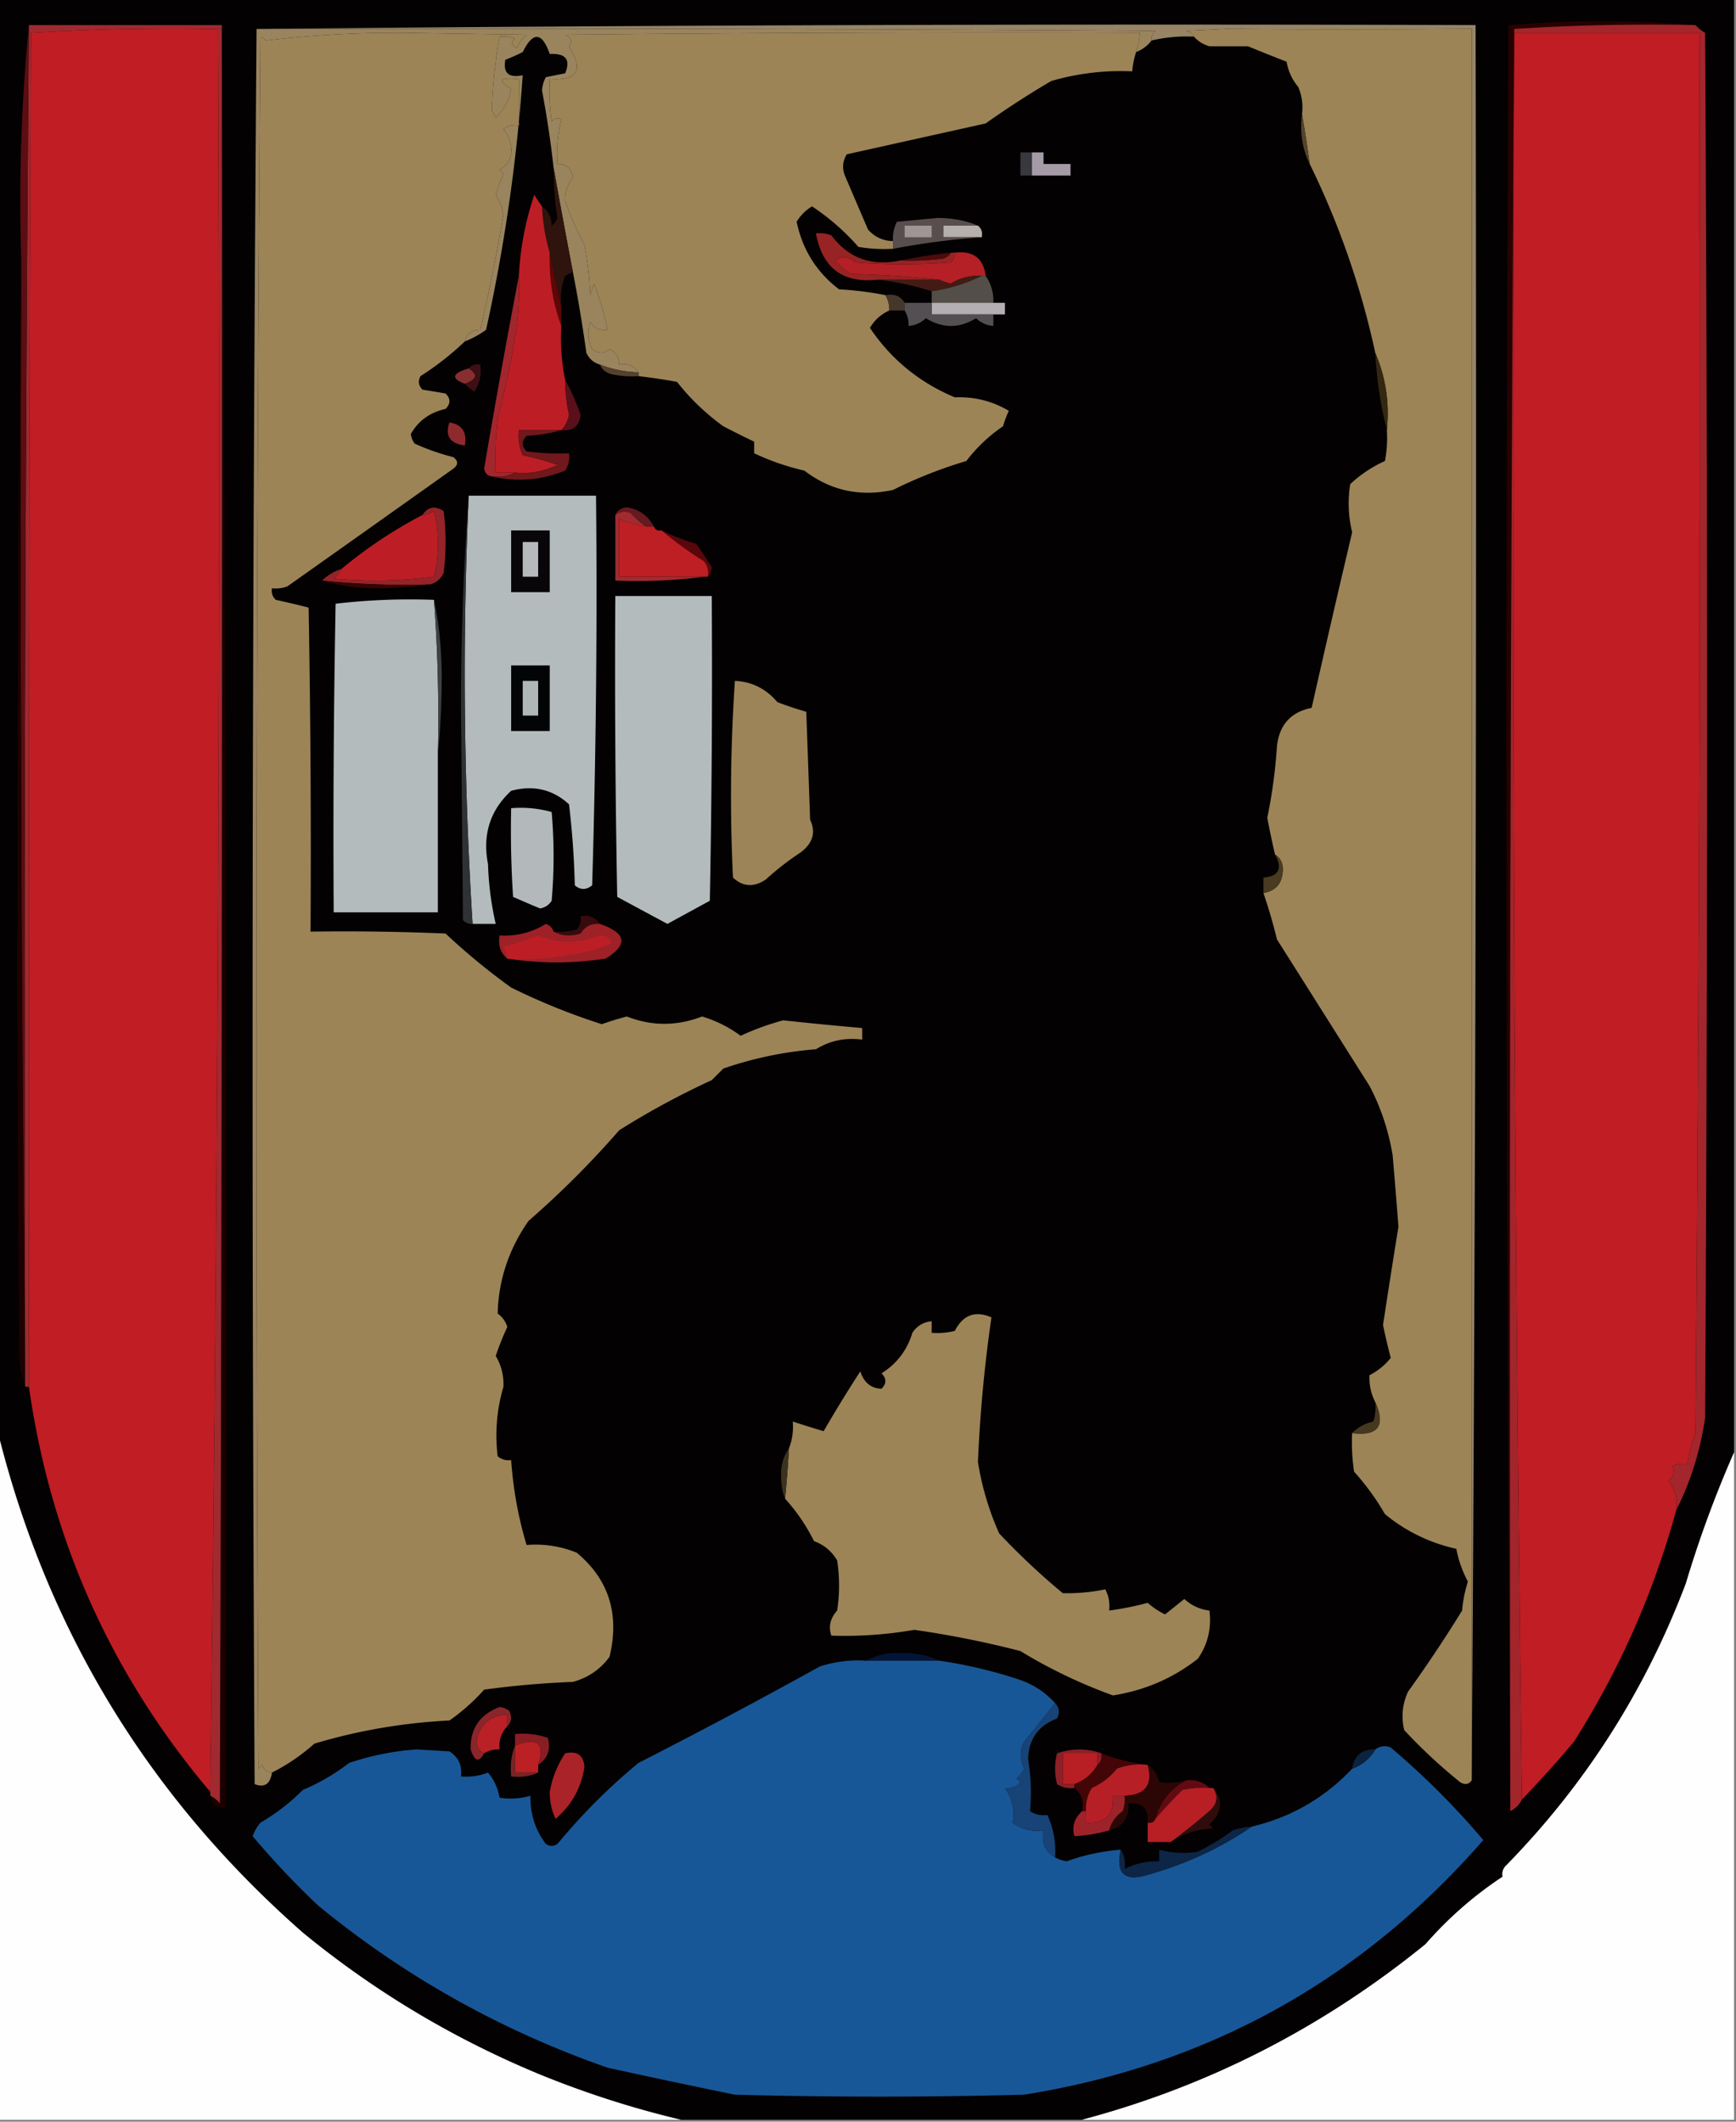 <svg xmlns="http://www.w3.org/2000/svg" width="450" height="550" style="shape-rendering:geometricPrecision;text-rendering:geometricPrecision;image-rendering:optimizeQuality;fill-rule:evenodd;clip-rule:evenodd"><rect width="100%" height="100%" fill="#808080" stroke="none"/><path style="opacity:1" fill="#030101" d="M-.5-.5h450v377a293.709 293.709 0 0 0-12.5 34c-10.496 27.691-25.996 52.024-46.5 73-.886.825-1.219 1.825-1 3-7.353 4.84-14.019 10.673-20 17.5-26.668 21.665-56.335 36.832-89 45.5h-104c-12.187-2.887-24.187-6.721-36-11.5-22.62-9.3-43.286-21.633-62-37-39.86-35.003-66.193-78.169-79-129.5V-.5z"/><path style="opacity:1" fill="#c01d24" d="M54.5 464.5c-25.696-30.402-41.363-65.402-47-105-.167-117 0-234 .5-351a594.902 594.902 0 0 1 48.5-1 26107.51 26107.51 0 0 1-2 457zM392.5 8.5h48c.333 121.002 0 242.002-1 363a29.045 29.045 0 0 0-2 8 8.43 8.43 0 0 0-4 .5c.714 1.343.38 2.676-1 4 1.778 2.135 2.445 4.635 2 7.5-5.844 21.352-14.678 41.352-26.5 60a295.126 295.126 0 0 1-13.5 15 26219 26219 0 0 1-2-458z"/><path style="opacity:1" fill="#9c8457" d="M294.5 13.5a20.691 20.691 0 0 0-1 5 64.504 64.504 0 0 0-21 2.5 232.557 232.557 0 0 0-17 11l-36 8c-1.076 1.726-1.243 3.56-.5 5.5l6 14c1.734 1.95 3.901 2.95 6.5 3v2a40.939 40.939 0 0 1-9-.5 60.087 60.087 0 0 0-12-10.5c-1.667 1-3 2.333-4 4 1.545 7.275 5.211 13.108 11 17.5 4.085.233 8.085.733 12 1.5.734 1.208 1.067 2.541 1 4-2.12.95-3.786 2.45-5 4.5 5.499 8.158 12.832 14.158 22 18 5.1-.202 9.767.964 14 3.5a28.931 28.931 0 0 0-1.5 4 40.56 40.56 0 0 0-9.5 9 117.725 117.725 0 0 0-19 7.5c-8.535 1.856-16.202.189-23-5-4.57-1.052-8.903-2.552-13-4.5v-3a260.361 260.361 0 0 1-8-4 59.198 59.198 0 0 1-12-11.5c-3.327-.61-6.661-1.11-10-1.5v-1c-1.135-1.713-2.802-2.38-5-2 .039-1.859-.794-3.192-2.5-4-1.458 1.247-2.958 1.247-4.5 0-1.147-2.265-1.314-4.598-.5-7 1.049 1.607 2.549 2.273 4.5 2a77.754 77.754 0 0 0-3.5-12l-1 3a86.57 86.57 0 0 0-1.5-13 78.17 78.17 0 0 1-5-11.5c-.061-2.28.605-4.28 2-6-.318-2.375-1.651-3.542-4-3.5-.293-3.937.04-7.77 1-11.5-.949-.617-1.782-.45-2.5.5a60.93 60.93 0 0 1-.5-11c7.176.515 8.842-2.318 5-8.5.958-1.148.625-2.147-1-3 49.666-.5 99.332-.667 149-.5a20.691 20.691 0 0 1-1 5z"/><path style="opacity:1" fill="#99845e" d="M66.5 7.5c77.667-.167 155.334 0 233 .5-.752.67-1.086 1.504-1 2.5-1.026 1.353-2.359 2.353-4 3a20.691 20.691 0 0 0 1-5c-49.668-.167-99.334 0-149 .5 1.625.853 1.958 1.852 1 3 3.842 6.182 2.176 9.015-5 8.5a60.93 60.93 0 0 0 .5 11c.718-.95 1.551-1.117 2.5-.5-.96 3.73-1.293 7.563-1 11.5 2.349-.042 3.682 1.125 4 3.5-1.395 1.72-2.061 3.72-2 6a78.17 78.17 0 0 0 5 11.5 86.57 86.57 0 0 1 1.5 13l1-3a77.754 77.754 0 0 1 3.5 12c-1.951.273-3.451-.393-4.5-2-.814 2.402-.647 4.735.5 7 1.542 1.247 3.042 1.247 4.5 0 1.706.808 2.539 2.141 2.5 4 2.198-.38 3.865.287 5 2a28.793 28.793 0 0 1-10-2c-1.574-.437-2.741-1.437-3.5-3a391.1 391.1 0 0 0-3.5-21 2212.617 2212.617 0 0 1-5-27 259.16 259.16 0 0 0-3-20 7.93 7.93 0 0 1 1-3.5l5-1c1.472-3.552.138-5.219-4-5-1.993-5.724-4.326-5.89-7-.5a54.662 54.662 0 0 1-4.5 2c-.638 3.43.862 4.763 4.5 4a450.709 450.709 0 0 1-9.5 66 24.28 24.28 0 0 1-5.5 3c.548-2.032 1.881-3.032 4-3a479.335 479.335 0 0 0 6-30 16.226 16.226 0 0 0-2-5 66.705 66.705 0 0 1 2-5.5l-1-1c2.315-1.296 3.315-3.296 3-6-.248-1.716-.915-3.216-2-4.5 1.189-.929 2.522-1.262 4-1v-12c-5.007-.49-5.674.343-2 2.5-.524 2.93-1.858 5.43-4 7.5l-1-2a129.27 129.27 0 0 1 2-19 8.435 8.435 0 0 1 4 .5c-1.154.914-.987 1.747.5 2.5a6.977 6.977 0 0 1 2.5-3.5L103 8.5c-11.559.011-22.892.678-34 2a3.646 3.646 0 0 0-1.5-1 33600.567 33600.567 0 0 0-.5 449l1-1c.417 1.256 1.25 1.923 2.5 2-.448 2.987-1.948 3.987-4.5 3-.833-151.834-.666-303.501.5-455z"/><path style="opacity:1" fill="#9c8457" d="M381.5 461.5c-.751 1.073-1.751 1.24-3 .5a138.27 138.27 0 0 1-14.5-13.5c-.817-3.464-.483-6.798 1-10a351.942 351.942 0 0 0 14-21 34.041 34.041 0 0 1 1.5-7.5 30.109 30.109 0 0 1-3-8.5c-6.914-1.541-13.08-4.541-18.5-9a64.783 64.783 0 0 0-8-11 50.464 50.464 0 0 1-.5-10c6.731.809 8.731-1.858 6-8-1.135-2.245-1.635-4.578-1.5-7 2.215-1.155 4.048-2.655 5.5-4.5-.73-2.816-1.397-5.65-2-8.5 1.305-8.6 2.638-17.1 4-25.5-.472-6.169-.972-12.336-1.5-18.5-1.071-6.435-3.071-12.435-6-18a199095.83 199095.83 0 0 0-24-38 133.557 133.557 0 0 0-3.5-12c3.108-.548 4.775-2.382 5-5.5.193-2.008-.474-3.508-2-4.5a238.397 238.397 0 0 1-2-9.5 134.775 134.775 0 0 0 2.5-18.5c.616-5.61 3.616-8.944 9-10a4454.4 4454.4 0 0 1 10.5-45.5 31.7 31.7 0 0 1-.5-12.5 33.076 33.076 0 0 1 9-6c.497-2.646.664-5.313.5-8 .697-7.085-.303-13.751-3-20a213.683 213.683 0 0 0-17-49c-.613-4.437-1.28-8.77-2-13a13.115 13.115 0 0 0-1-7c-1.55-1.833-2.55-4-3-6.5a529.833 529.833 0 0 1-10-4h-10c-1.633-.48-2.966-1.313-4-2.5-.418-.722-1.084-1.222-2-1.5l10.5-.5c21.024.153 42.19.153 63.5 0v454z"/><path style="opacity:1" fill="#1a0000" d="M57.5 6.5c1 153.832 1.333 307.832 1 462-2.473.412-3.806-.588-4-3 .958.453 1.792 1.119 2.5 2 .5-153.666.667-307.333.5-461z"/><path style="opacity:1" fill="#978465" d="M66.5 7.5c105.165-1 210.499-1.333 316-1 .333 151.834 0 303.501-1 455V7.5c-21.31.153-42.476.153-63.5 0l-10.5.5c.916.278 1.582.778 2 1.5a39.705 39.705 0 0 0-11 1c-.086-.996.248-1.83 1-2.5-77.666-.5-155.333-.667-233-.5z"/><path style="opacity:1" fill="#56432d" d="M337.5 29.5c.72 4.23 1.387 8.563 2 13-1.93-3.873-2.597-8.206-2-13z"/><path style="opacity:1" fill="#260100" d="M439.5 6.5a552.846 552.846 0 0 0-47 1c-1 153.832-1.333 307.832-1 462a35739.999 35739.999 0 0 1-.5-463c16.264-1.33 32.431-1.33 48.5 0z"/><path style="opacity:1" fill="#3a383f" d="M267.5 39.5v6h-3v-6h3z"/><path style="opacity:1" fill="#a49ba7" d="M267.5 39.5h3v3h7v3h-10v-6z"/><path style="opacity:1" fill="#a02a30" d="M7.5 6.5h50c.167 153.667 0 307.334-.5 461-.708-.881-1.542-1.547-2.5-2v-1a26107.51 26107.51 0 0 0 2-457A594.902 594.902 0 0 0 8 8.5c-.5 117-.667 234-.5 351h-1v-8c-.331-115.07.002-230.07 1-345z"/><path style="opacity:1" fill="#2f130d" d="M143.5 43.5a2212.617 2212.617 0 0 0 5 27c-.65.304-1.317.637-2 1a16.874 16.874 0 0 0-1 8l-3-14c-1.117-3.795-1.783-7.795-2-12 1.617 1.09 2.45 2.756 2.5 5a4.458 4.458 0 0 0 1.5-2c-.666-4.064-.999-8.397-1-13z"/><path style="opacity:1" fill="#b5afae" d="M253.5 58.5c.904.709 1.237 1.709 1 3h-10v-3h9z"/><path style="opacity:1" fill="#584e4e" d="M253.5 58.5h-9v3h10a195.394 195.394 0 0 0-23 3v-2a9.107 9.107 0 0 1 1-5l10.5-1c3.902.012 7.402.679 10.5 2z"/><path style="opacity:1" fill="#a09595" d="M234.5 58.5h7v3h-7v-3z"/><path style="opacity:1" fill="#982324" d="M233.5 67.5a60.94 60.94 0 0 0 11-.5c.916-.278 1.582-.778 2-1.5h1c.086.996-.248 1.83-1 2.5-8.333.667-16.667.667-25 0-1.527-1.632-3.193-1.8-5-.5a19.897 19.897 0 0 0 4 3.5 260.63 260.63 0 0 1 23 1.5h-16c-9.007 1.002-14.34-2.998-16-12a8.435 8.435 0 0 1 4 .5c4.483 5.967 10.483 8.134 18 6.5z"/><path style="opacity:1" fill="#5b0d12" d="M7.5 6.5a29843.66 29843.66 0 0 0-1 345c-1-94.499-1.333-189.165-1-284-.655-20.694.012-41.028 2-61z"/><path style="opacity:1" fill="#4d0b0c" d="M246.5 65.5c-.418.722-1.084 1.222-2 1.5a60.94 60.94 0 0 1-11 .5 135.412 135.412 0 0 1 13-2z"/><path style="opacity:1" fill="#b42026" d="M247.5 65.5c4.746-.572 7.413 1.428 8 6h-1c-2.861-.158-5.528.508-8 2a10.022 10.022 0 0 1-3-1 260.63 260.63 0 0 0-23-1.5 19.897 19.897 0 0 1-4-3.5c1.807-1.3 3.473-1.132 5 .5 8.333.667 16.667.667 25 0 .752-.67 1.086-1.504 1-2.5z"/><path style="opacity:1" fill="#1d0100" d="M5.5 67.5c-.333 94.835 0 189.501 1 284v8c-.814-2.131-1.314-4.464-1.5-7-.832-95.168-.666-190.168.5-285z"/><path style="opacity:1" fill="#431b14" d="M254.5 71.5c-4.024 2.001-8.358 3.335-13 4a72 72 0 0 0-14-3h16c.916.482 1.916.815 3 1 2.472-1.492 5.139-2.158 8-2z"/><path style="opacity:1" fill="#544e48" d="M254.5 71.5h1c1.439 2.088 2.106 4.421 2 7h-16v-3c4.642-.665 8.976-1.999 13-4z"/><path style="opacity:1" fill="#a2262b" d="M439.5 6.5c.672.767 1.505 1.434 2.5 2 .667 119.667.667 239.333 0 359-1.224 8.5-3.724 16.5-7.5 24 .445-2.865-.222-5.365-2-7.5 1.38-1.324 1.714-2.657 1-4a8.43 8.43 0 0 1 4-.5c.284-2.754.951-5.42 2-8 1-120.998 1.333-241.998 1-363h-48v-1a552.846 552.846 0 0 1 47-1z"/><path style="opacity:1" fill="#46372c" d="M229.5 76.5c2.281-.423 3.948.244 5 2v2h-4c.067-1.459-.266-2.792-1-4z"/><path style="opacity:1" fill="#b3afb2" d="M241.5 78.5h19v3h-19v-3z"/><path style="opacity:1" fill="#544f52" d="M234.5 78.5h7v3h16v3c-1.7-.126-3.2-.793-4.5-2-4.333 2.667-8.667 2.667-13 0-1.3 1.207-2.8 1.874-4.5 2 .067-1.459-.266-2.792-1-4v-2z"/><path style="opacity:1" fill="#5d0706" d="m142.5 65.5 3 14v5c-2.194-6.007-3.194-12.34-3-19z"/><path style="opacity:1" fill="#a2262d" d="M134.5 71.5a84.9 84.9 0 0 1-.5 13 229.642 229.642 0 0 1-5 24 98.432 98.432 0 0 0-.5 14h5c-1.765.961-3.765 1.295-6 1-1.086-.12-1.753-.787-2-2a2388.237 2388.237 0 0 1 9-50z"/><path style="opacity:1" fill="#bd1e25" d="M140.5 53.5c.217 4.205.883 8.205 2 12-.194 6.66.806 12.993 3 19a53.806 53.806 0 0 0 1 14 41.535 41.535 0 0 0 1 9c-.303 1.614-.97 2.948-2 4h-11c-.256 2.292.077 4.459 1 6.5a73.735 73.735 0 0 1 9 2.5c-3.44 1.723-7.106 2.39-11 2h-5a98.432 98.432 0 0 1 .5-14 229.642 229.642 0 0 0 5-24 84.9 84.9 0 0 0 .5-13 77.43 77.43 0 0 1 4-21 44.293 44.293 0 0 0 2 3z"/><path style="opacity:1" fill="#55422e" d="M155.5 94.5a28.793 28.793 0 0 0 10 2v1a24.939 24.939 0 0 1-7-.5c-1.442-.377-2.442-1.21-3-2.5z"/><path style="opacity:1" fill="#872f30" d="M121.5 95.5c2.482 1.55 2.148 2.884-1 4-3.695-1.395-3.361-2.728 1-4z"/><path style="opacity:1" fill="#3e0f14" d="M121.5 95.5c.709-.904 1.709-1.237 3-1 .352 2.573-.148 4.906-1.5 7-.995-.566-1.828-1.233-2.5-2 3.148-1.116 3.482-2.45 1-4z"/><path style="opacity:1" fill="#352812" d="M356.5 91.5c2.697 6.249 3.697 12.915 3 20-1.641-6.438-2.641-13.104-3-20z"/><path style="opacity:1" fill="#59101a" d="M146.5 98.5a55.78 55.78 0 0 1 4 9c-.309 2.992-1.976 4.325-5 4 1.03-1.052 1.697-2.386 2-4a41.535 41.535 0 0 1-1-9z"/><path style="opacity:1" fill="#8e292d" d="M116.5 109.5c3.279.531 4.613 2.531 4 6-3.884-.52-5.217-2.52-4-6z"/><path style="opacity:1" fill="#70181c" d="M145.5 111.5c-2.805.819-5.805 1.319-9 1.5-1.333 1.333-1.333 2.667 0 4 3.652.499 7.318.665 11 .5.214 1.644-.12 3.144-1 4.5-6.322 2.525-12.655 3.025-19 1.5 2.235.295 4.235-.039 6-1 3.894.39 7.56-.277 11-2a73.735 73.735 0 0 0-9-2.5c-.923-2.041-1.256-4.208-1-6.5h11z"/><path style="opacity:1" fill="#b4bbbd" d="M121.5 128.5h33c.333 33.673 0 67.34-1 101-1.542 1.247-3.042 1.247-4.5 0a222.728 222.728 0 0 0-1.5-21c-4.226-3.871-9.226-5.038-15-3.5-5.479 5.069-7.479 11.402-6 19a79.683 79.683 0 0 0 2 15.5h-6a1034.743 1034.743 0 0 1-1-111z"/><path style="opacity:1" fill="#66191f" d="M169.5 136.5h-2c-1.436-.929-2.769-2.095-4-3.5-1.428-.579-2.762-.412-4 .5.47-1.193 1.47-1.86 3-2 3.197.54 5.53 2.207 7 5z"/><path style="opacity:1" fill="#080608" d="M132.5 137.5h10v16h-10v-16z"/><path style="opacity:1" fill="#a12b30" d="M167.5 136.5a29.753 29.753 0 0 1-7-2v15h22c-7.482.992-15.148 1.325-23 1v-17c1.238-.912 2.572-1.079 4-.5 1.231 1.405 2.564 2.571 4 3.5z"/><path style="opacity:1" fill="#59070b" d="M171.5 137.5c2.9 1.395 5.9 2.561 9 3.5a162.755 162.755 0 0 1 4 6c-.028 1.07-.361 1.903-1 2.5.262-1.478-.071-2.811-1-4a95.117 95.117 0 0 1-11-8z"/><path style="opacity:1" fill="#bd1f25" d="M167.5 136.5h2c.342.838 1.008 1.172 2 1a95.117 95.117 0 0 0 11 8c.929 1.189 1.262 2.522 1 4h-23v-15a29.753 29.753 0 0 0 7 2z"/><path style="opacity:1" fill="#b7babc" d="M135.5 140.5h4v9h-4v-9z"/><path style="opacity:1" fill="#bd1e25" d="M88.5 147.5a118.398 118.398 0 0 1 21-14 5.576 5.576 0 0 0 3-1c1.333 5.667 1.333 11.333 0 17a116.408 116.408 0 0 1-26 .5c.88-.708 1.547-1.542 2-2.5z"/><path style="opacity:1" fill="#94242a" d="M111.5 151.5c-9.417.305-18.75-.028-28-1 1.4-1.39 3.066-2.39 5-3-.453.958-1.12 1.792-2 2.5 8.715.804 17.382.637 26-.5 1.333-5.667 1.333-11.333 0-17a5.576 5.576 0 0 1-3 1c1.432-2.147 3.265-2.48 5.5-1a64.218 64.218 0 0 1 0 16c-.72 1.556-1.887 2.556-3.5 3z"/><path style="opacity:1" fill="#340403" d="M83.5 150.5c9.25.972 18.583 1.305 28 1-4.488.666-9.154.999-14 1-5.05-.007-9.718-.673-14-2z"/><path style="opacity:1" fill="#b4bbbd" d="M112.5 155.5a411.206 411.206 0 0 1 1 40v41h-27c-.167-26.669 0-53.335.5-80a166.505 166.505 0 0 1 25.5-1zM159.5 154.5h25c.167 26.335 0 52.669-.5 79-3.683 2.007-7.349 4.007-11 6-4.323-2.317-8.657-4.65-13-7-.5-25.998-.667-51.998-.5-78z"/><path style="opacity:1" fill="#3d4143" d="M112.5 155.5c1.33 6.298 1.997 12.965 2 20 0 6.842-.334 13.509-1 20a411.206 411.206 0 0 0-1-40z"/><path style="opacity:1" fill="#030406" d="M132.5 172.5h10v17h-10v-17z"/><path style="opacity:1" fill="#b0b7b7" d="M135.5 176.5h4v9h-4v-9z"/><path style="opacity:1" fill="#9c8458" d="M190.5 176.5c4.4.203 8.067 2.037 11 5.5a82.5 82.5 0 0 0 7.5 2.5l1 28c1.549 3.256.716 6.089-2.5 8.5a71.916 71.916 0 0 0-9 7c-3.086 2.063-5.919 1.897-8.5-.5a440.432 440.432 0 0 1 .5-51z"/><path style="opacity:1" fill="#a2252c" d="M392.5 7.5v1a26219 26219 0 0 0 2 458 6.547 6.547 0 0 1-3 3c-.333-154.168 0-308.168 1-462z"/><path style="opacity:1" fill="#2f3233" d="M121.5 128.5a1034.743 1034.743 0 0 0 1 111c-.996.086-1.829-.248-2.5-1l-.5-55c0-18.679.667-37.012 2-55z"/><path style="opacity:1" fill="#b3b9bb" d="M132.5 209.5c3.606-.289 7.106.044 10.5 1 .667 7.667.667 15.333 0 23-.674 1.078-1.674 1.745-3 2a412.427 412.427 0 0 1-7-3c-.5-7.659-.666-15.326-.5-23z"/><path style="opacity:1" fill="#483b1f" d="M330.5 221.5c1.526.992 2.193 2.492 2 4.5-.225 3.118-1.892 4.952-5 5.5v-4c4.011-.335 5.011-2.335 3-6z"/><path style="opacity:1" fill="#370b0d" d="M155.5 239.5c-2.181-.216-3.847.617-5 2.5-2.539.796-4.872.629-7-.5a18.453 18.453 0 0 0 6-.5c.837-1.011 1.17-2.178 1-3.5 2.198-.38 3.865.287 5 2z"/><path style="opacity:1" fill="#9e2127" d="M143.5 241.5c2.128 1.129 4.461 1.296 7 .5 1.153-1.883 2.819-2.716 5-2.5 6.903 2.378 7.403 5.378 1.5 9-8.641 1.303-17.141 1.303-25.5 0-1.78-1.49-2.446-3.49-2-6 4.356.244 8.356-.756 12-3 1.022.355 1.689 1.022 2 2z"/><path style="opacity:1" fill="#bd1e26" d="M131.5 248.5a5.576 5.576 0 0 0-1-3 102.718 102.718 0 0 0 9-3c5.272 2.242 10.606 2.242 16 0 1.5-.047 2.5.619 3 2-3.449 1.506-7.116 2.506-11 3a64.873 64.873 0 0 1-16 1z"/><path style="opacity:1" fill="#9c8457" d="M120.5 88.5a74.23 74.23 0 0 1-11.5 9c-.684 1.284-.517 2.45.5 3.5l6 1c1.333 1.333 1.333 2.667 0 4-4.057.915-7.057 3.081-9 6.5a4.933 4.933 0 0 0 1 2.5 59.25 59.25 0 0 0 10 3.5c1.333 1 1.333 2 0 3a19667.443 19667.443 0 0 1-43 30.5 8.43 8.43 0 0 1-4 .5c-.219 1.175.114 2.175 1 3 2.87.622 5.704 1.289 8.5 2 .5 27.998.667 55.998.5 84 11.671-.167 23.338 0 35 .5a169.856 169.856 0 0 0 17 14 169.577 169.577 0 0 0 23.5 9.5 73.102 73.102 0 0 1 6.5-2c6.406 2.532 12.906 2.532 19.5 0a32.896 32.896 0 0 1 10 5 68.344 68.344 0 0 1 11-4c6.829.729 13.663 1.396 20.5 2v3c-4.369-.577-8.369.257-12 2.5a96.298 96.298 0 0 0-24 5l-3 3a207.178 207.178 0 0 0-24 13 239.455 239.455 0 0 1-23.5 23.5c-5.097 7.29-7.763 15.29-8 24 1.236.899 2.07 2.066 2.5 3.5a72.626 72.626 0 0 0-3 7.5c1.449 2.413 2.116 5.08 2 8-1.731 5.871-2.231 11.871-1.5 18 1.011.837 2.178 1.17 3.5 1 .524 7.563 1.857 14.896 4 22 4.512-.351 8.845.315 13 2 8.324 6.938 11.157 15.938 8.5 27-2.385 3.249-5.552 5.415-9.5 6.5-7.702.294-15.369.96-23 2a51.057 51.057 0 0 1-9 8c-11.991.6-23.657 2.6-35 6-3.4 3.022-7.066 5.522-11 7.5-1.25-.077-2.083-.744-2.5-2l-1 1c-.833-149.668-.667-299.334.5-449 .586.21 1.086.543 1.5 1 11.108-1.322 22.441-1.989 34-2l33.5.5a6.977 6.977 0 0 0-2.5 3.5c-1.487-.753-1.654-1.586-.5-2.5a8.435 8.435 0 0 0-4-.5 129.27 129.27 0 0 0-2 19l1 2c2.142-2.07 3.476-4.57 4-7.5-3.674-2.157-3.007-2.99 2-2.5v12c-1.478-.262-2.811.071-4 1 1.085 1.284 1.752 2.784 2 4.5.315 2.704-.685 4.704-3 6l1 1a66.705 66.705 0 0 0-2 5.5 16.226 16.226 0 0 1 2 5 479.335 479.335 0 0 1-6 30c-2.119-.032-3.452.968-4 3zM203.5 388.5c.427-4.324.761-8.658 1-13 .869-2.217 1.202-4.55 1-7 2.772.911 5.439 1.744 8 2.5a365.73 365.73 0 0 1 9.5-15.5c.956 2.903 2.789 4.403 5.5 4.5 1.333-1.333 1.333-2.667 0-4 3.962-2.469 6.629-5.969 8-10.5 1.195-1.797 2.862-2.797 5-3v3a18.453 18.453 0 0 0 6-.5c2.142-4.154 5.309-5.321 9.5-3.5a369.184 369.184 0 0 0-3.5 37.5 73.88 73.88 0 0 0 5.5 18.5 182.423 182.423 0 0 0 16.5 15.5c3.74.078 7.407-.255 11-1 .906 1.699 1.239 3.533 1 5.5a79.172 79.172 0 0 0 10-2 19.953 19.953 0 0 0 4.5 3l5-4c1.86 1.701 4.027 2.701 6.5 3 .576 4.618-.424 8.785-3 12.5-6.413 5.034-13.747 8.2-22 9.5a132.455 132.455 0 0 1-24-11.5 251.001 251.001 0 0 0-27.5-5.5 105.13 105.13 0 0 1-21.5 1.5c-.796-2.319-.296-4.486 1.5-6.5a42.479 42.479 0 0 0 0-13c-1.41-2.384-3.41-4.05-6-5-2.025-4.07-4.525-7.737-7.5-11z"/><path style="opacity:1" fill="#44381f" d="M356.5 363.5c2.731 6.142.731 8.809-6 8 1.458-1.511 3.291-2.511 5.5-3a12.93 12.93 0 0 0 .5-5z"/><path style="opacity:1" fill="#fefefe" d="M449.5 376.5v173h-169c32.665-8.668 62.332-23.835 89-45.5 5.981-6.827 12.647-12.66 20-17.5-.219-1.175.114-2.175 1-3 20.504-20.976 36.004-45.309 46.5-73a293.709 293.709 0 0 1 12.5-34zM-.5 371.5c12.807 51.331 39.14 94.497 79 129.5 18.714 15.367 39.38 27.7 62 37 11.813 4.779 23.813 8.613 36 11.5H-.5v-178z"/><path style="opacity:1" fill="#3b331f" d="M204.5 375.5a300.134 300.134 0 0 1-1 13c-.661-1.634-.994-3.467-1-5.5-.2-2.866.467-5.366 2-7.5z"/><path style="opacity:1" fill="#021536" d="M243.5 430.5h-19c2.686-1.491 5.686-2.157 9-2 3.617-.102 6.95.565 10 2z"/><path style="opacity:1" fill="#185797" d="M224.5 430.5h19a121.023 121.023 0 0 1 21 5c3.543 1.266 6.543 3.266 9 6a549.506 549.506 0 0 1-8 10c-1.224 2.328-1.224 4.661 0 7a7.248 7.248 0 0 1-2 2.5l1 1c-1.063 1.188-2.397 1.688-4 1.5 1.918 2.82 2.585 5.82 2 9 2.351 1.729 5.018 2.396 8 2-.592 3.131.408 5.464 3 7 .916.482 1.916.815 3 1a52.972 52.972 0 0 1 14-3c-1.327 6.174 1.006 8.341 7 6.5 9.843-2.76 18.843-6.927 27-12.5 10.169-2.417 18.836-7.417 26-15 2.635-.973 4.635-2.64 6-5 1.238-.912 2.572-1.079 4-.5a204.051 204.051 0 0 1 24 24c-31.717 36.358-71.384 58.358-119 66-25 .667-50 .667-75 0a2280.24 2280.24 0 0 1-33-7c-27.621-9.636-52.621-23.636-75-42a215.583 215.583 0 0 1-17-18 11.077 11.077 0 0 1 2-3.5 53.905 53.905 0 0 0 11-8.5 53.734 53.734 0 0 0 12-7 69.406 69.406 0 0 1 17.5-3.5l8.5.5c2.338 1.508 3.338 3.675 3 6.5 2.42.208 4.753-.126 7-1 1.55 1.833 2.55 3.999 3 6.5 2.692.43 5.359.263 8-.5-.087 4.729 1.246 8.895 4 12.5 1 .667 2 .667 3 0 6.422-7.755 13.422-14.755 21-21a1579.163 1579.163 0 0 0 47-25 31.818 31.818 0 0 1 12-1.5z"/><path style="opacity:1" fill="#8a262a" d="M131.5 447.5v-3c-4.526.191-7.192 2.525-8 7 .14 1.53.807 2.53 2 3-1.315 2.476-2.482 2.142-3.5-1-.142-5.375 2.358-9.041 7.5-11a4.933 4.933 0 0 1 2.5 1c.765 1.566.598 2.899-.5 4z"/><path style="opacity:1" fill="#b92126" d="M131.5 447.5c-1.581 1.642-2.247 3.642-2 6-1.459-.067-2.792.266-4 1-1.193-.47-1.86-1.47-2-3 .808-4.475 3.474-6.809 8-7v3z"/><path style="opacity:1" fill="#881d24" d="M139.5 457.5c1.819-5.561-.181-7.228-6-5v-3c2.948-.277 5.781.056 8.5 1 .838 2.981.005 5.314-2.5 7z"/><path style="opacity:1" fill="#bb2025" d="M139.5 457.5v2h-6v-7c5.819-2.228 7.819-.561 6 5z"/><path style="opacity:1" fill="#8d1f26" d="M285.5 454.5c.237 1.291-.096 2.291-1 3v-3h-9v8h3v1c-1.644.214-3.144-.12-4.5-1a16.242 16.242 0 0 1 0-8c3.934-1.321 7.767-1.321 11.5 0z"/><path style="opacity:1" fill="#0b233f" d="M356.5 453.5c-1.365 2.36-3.365 4.027-6 5 .52-3.448 2.52-5.114 6-5z"/><path style="opacity:1" fill="#792425" d="M133.5 452.5v7h6c-2.107.968-4.441 1.302-7 1-.306-2.885.027-5.552 1-8z"/><path style="opacity:1" fill="#aa2328" d="M146.5 454.5c3.09-.67 4.757.497 5 3.5-.81 5.455-3.31 9.955-7.5 13.5a16.08 16.08 0 0 1-1.5-7c.644-3.637 1.977-6.97 4-10z"/><path style="opacity:1" fill="#b71f24" d="M284.5 457.5c-1.391 2.39-3.391 4.057-6 5h-3v-8h9v3z"/><path style="opacity:1" fill="#430506" d="M285.5 454.5a48.493 48.493 0 0 0 12 3 16.873 16.873 0 0 0-8 1 17.38 17.38 0 0 1-6.5 5 10.098 10.098 0 0 0-1.5 6h-1c.475-2.582-.192-4.582-2-6v-1c2.609-.943 4.609-2.61 6-5 .904-.709 1.237-1.709 1-3z"/><path style="opacity:1" fill="#b61f26" d="M297.5 457.5c1.409 5.173-.591 7.84-6 8h-3c.333 5-2 7.333-7 7v-3a10.098 10.098 0 0 1 1.5-6 17.38 17.38 0 0 0 6.5-5 16.873 16.873 0 0 1 8-1z"/><path style="opacity:1" fill="#620a12" d="M307.5 461.5c2.398-.241 4.398.426 6 2a24.935 24.935 0 0 0-7 .5 132.031 132.031 0 0 0-7 7.5c1.262-4.558 3.929-7.891 8-10z"/><path style="opacity:1" fill="#174376" d="M273.5 441.5c1.098 1.101 1.265 2.434.5 4-4.819 1.793-7.319 5.293-7.5 10.5.755 4.48.921 8.98.5 13.5 1.356.88 2.856 1.214 4.5 1 1.587 3.419 2.253 7.085 2 11-2.592-1.536-3.592-3.869-3-7-2.982.396-5.649-.271-8-2 .585-3.18-.082-6.18-2-9 1.603.188 2.937-.312 4-1.5l-1-1a7.248 7.248 0 0 0 2-2.5c-1.224-2.339-1.224-4.672 0-7a549.506 549.506 0 0 0 8-10z"/><path style="opacity:1" fill="#2c0605" d="M297.5 457.5c1.585.974 2.585 2.474 3 4.5 2.347.334 4.681.167 7-.5-4.071 2.109-6.738 5.442-8 10-.342.838-1.008 1.172-2 1 .317-3.672-1.349-5.338-5-5 .287 3.715-1.38 6.048-5 7 .531-2.044 1.698-3.711 3.5-5a8.43 8.43 0 0 0 .5-4c5.409-.16 7.409-2.827 6-8z"/><path style="opacity:1" fill="#9e222a" d="M291.5 465.5a8.43 8.43 0 0 1-.5 4c-1.802 1.289-2.969 2.956-3.5 5a41.213 41.213 0 0 1-9 1.5c-.701-2.468-.034-4.635 2-6.5h1v3c5 .333 7.333-2 7-7h3z"/><path style="opacity:1" fill="#b71f25" d="M313.5 463.5h1c1.38 2.219 1.046 4.219-1 6a157.871 157.871 0 0 1-10 8h-6v-5c.992.172 1.658-.162 2-1a132.031 132.031 0 0 1 7-7.5 24.935 24.935 0 0 1 7-.5z"/><path style="opacity:1" fill="#2f0d0c" d="M314.5 463.5c2.626 3.173 2.293 6.34-1 9.5l1 1c-4.079.114-7.746 1.281-11 3.5a157.871 157.871 0 0 0 10-8c2.046-1.781 2.38-3.781 1-6z"/><path style="opacity:1" fill="#0d2547" d="M324.5 473.5c-8.157 5.573-17.157 9.74-27 12.5-5.994 1.841-8.327-.326-7-6.5.951 1.419 1.284 3.085 1 5 2.761-1.42 5.761-2.087 9-2v-3a23.788 23.788 0 0 0 10 .5 53.722 53.722 0 0 0 9-5.5 20.222 20.222 0 0 1 5-1z"/></svg>